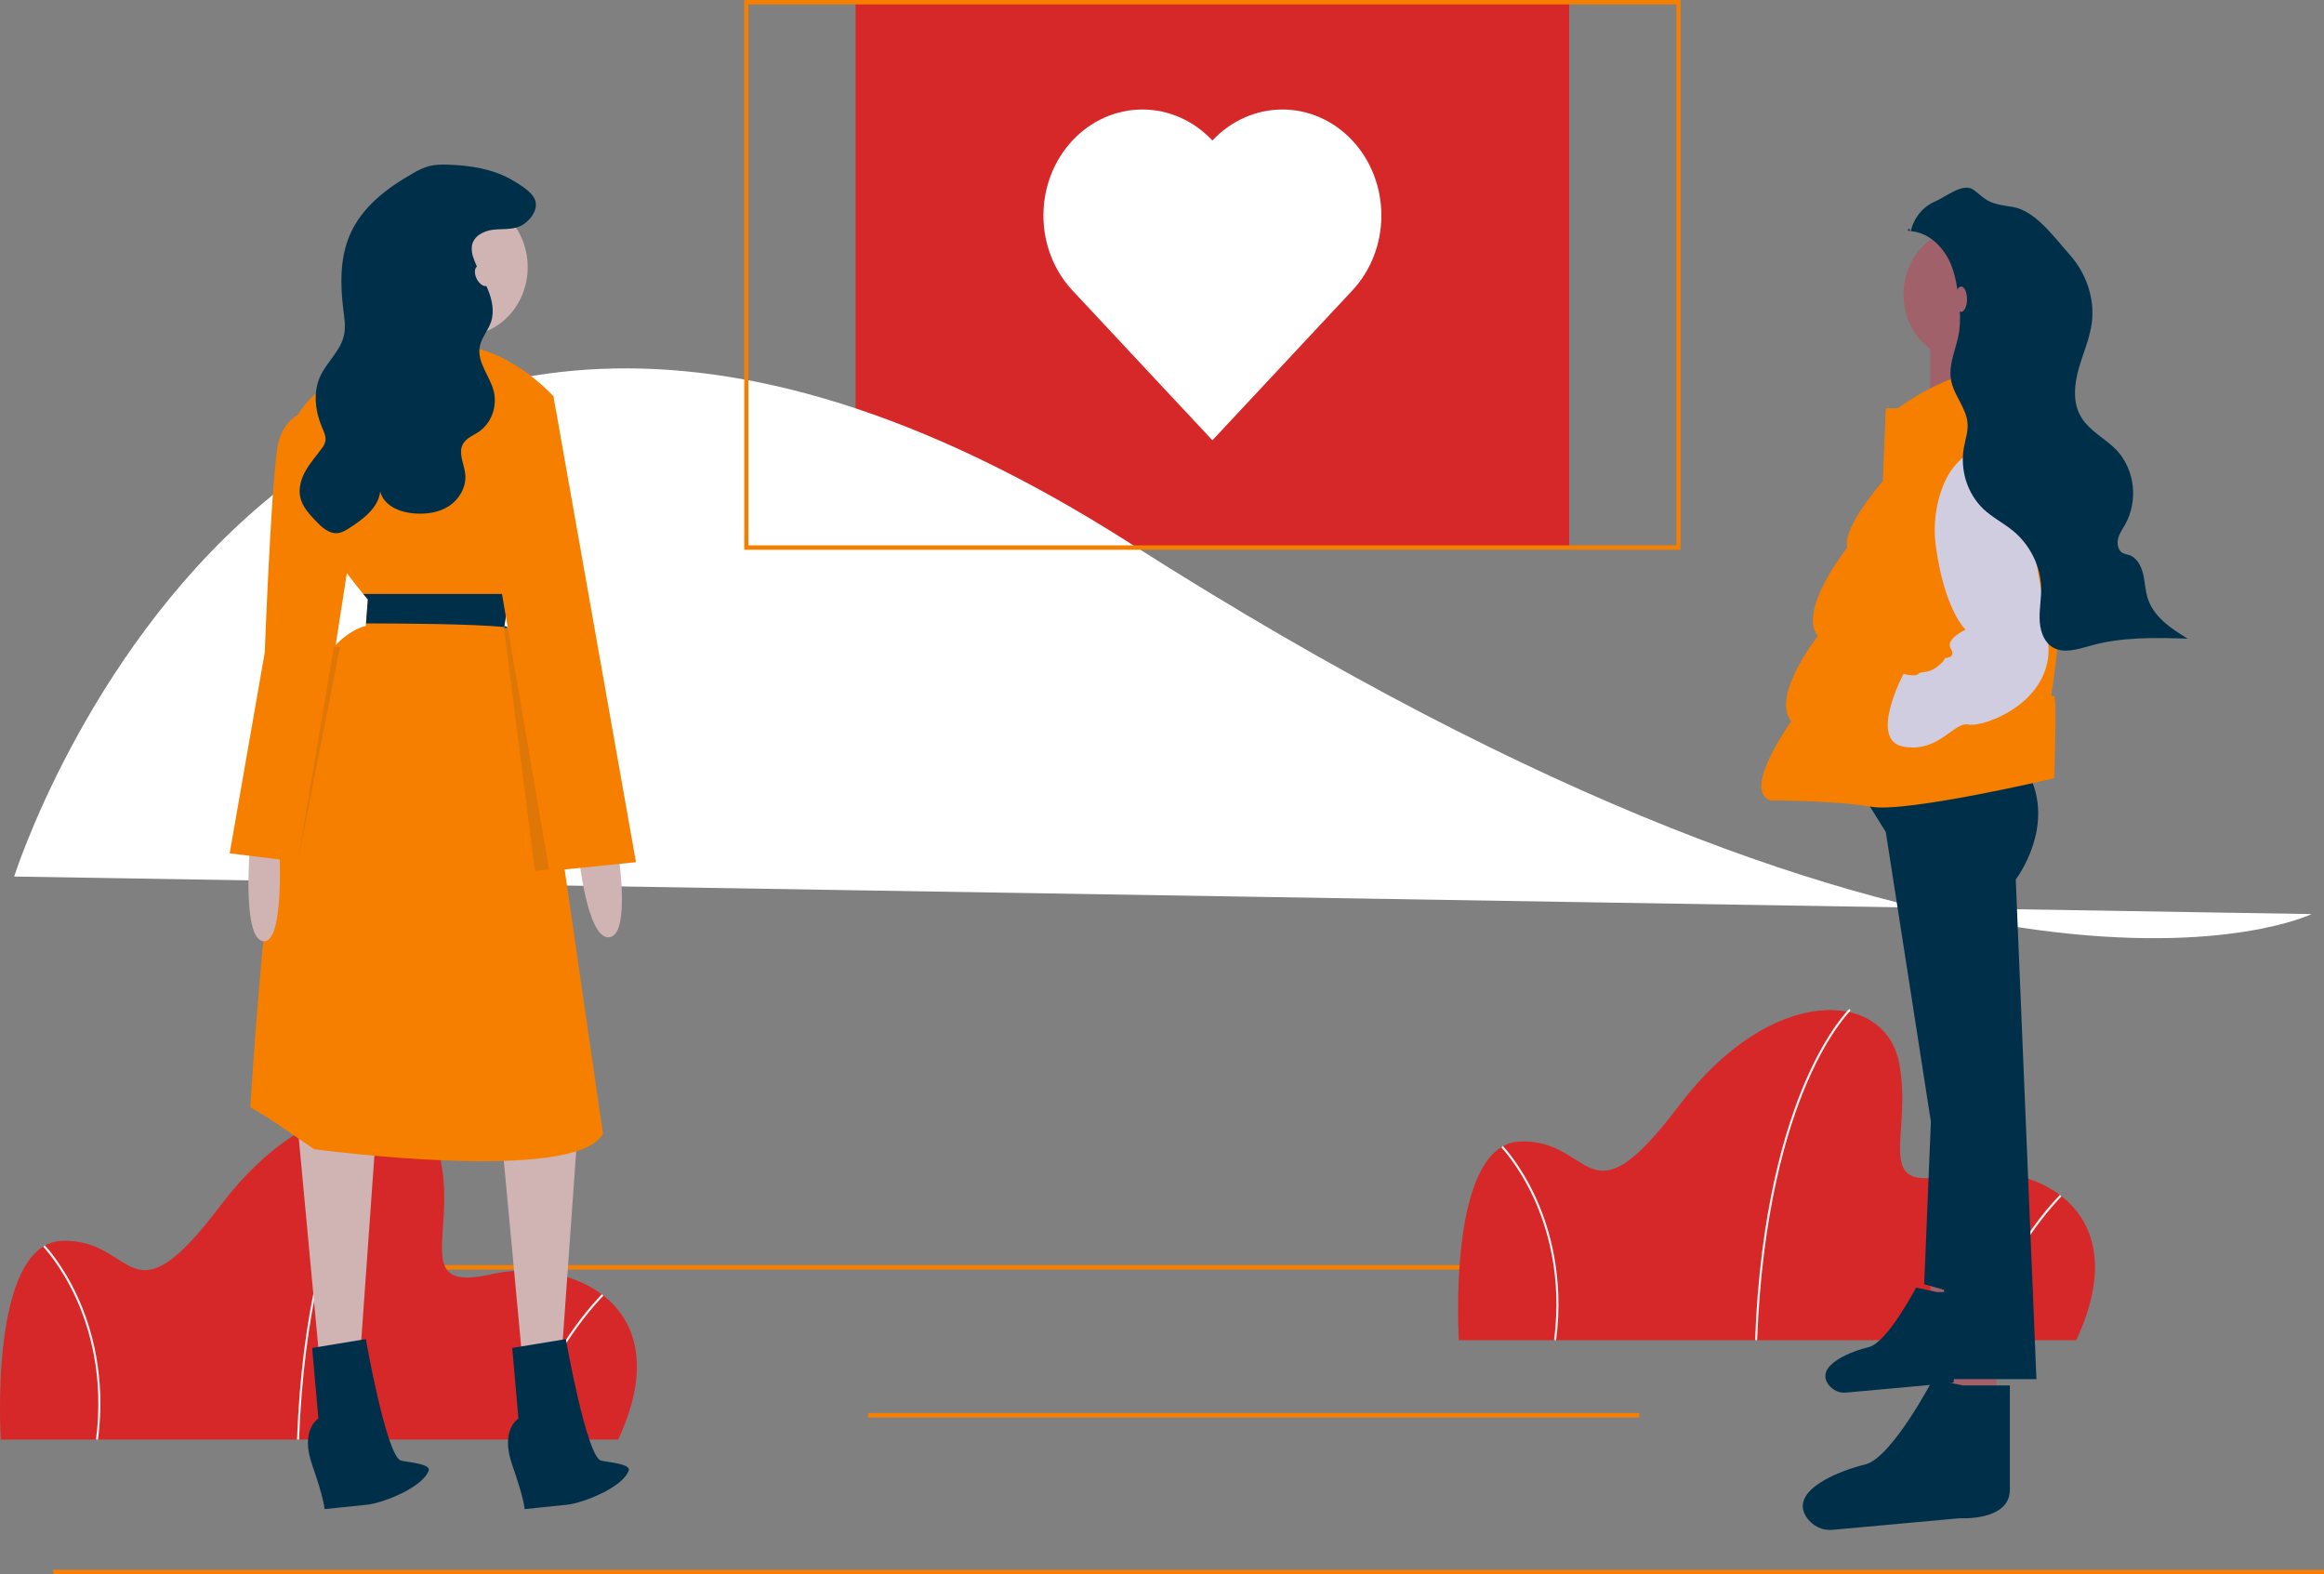 <svg width="564" height="382" viewBox="0 0 564 382" fill="none" xmlns="http://www.w3.org/2000/svg">
<rect x="0" y="0" width="564" height="382" fill="#808080" stroke="none"/>
<g clip-path="url(#clip0)">
<path d="M462.899 306.993H43.979V308.065H462.899V306.993Z" fill="#F77F00"/>
<path d="M380.816 0.536H207.643V132.87H380.816V0.536Z" fill="#D62828"/>
<path d="M3.438 212.698C3.438 212.698 70.005 1.607 274.21 131.798C478.414 261.989 560.997 221.806 560.997 221.806" fill="white"/>
<path d="M397.834 342.889H210.646V343.961H397.834V342.889Z" fill="#F77F00"/>
<path d="M503.875 325.209H354.048C354.048 325.209 351.011 277.528 368.98 276.986C386.95 276.444 384.925 298.117 407.449 268.316C429.974 238.515 457.307 240.141 460.851 257.751C464.394 275.36 454.017 289.448 472.999 285.113C491.98 280.779 519.314 292.157 503.875 325.209Z" fill="#D62828"/>
<path d="M426.433 325.22L425.927 325.198C427.106 293.805 433.248 273.635 438.193 262.242C443.562 249.872 448.736 244.864 448.787 244.815L449.124 245.22C449.073 245.269 443.959 250.227 438.634 262.513C433.716 273.857 427.608 293.945 426.433 325.22Z" fill="#F2F2F2"/>
<path d="M480.659 325.285L480.173 325.133C486.024 303.635 499.803 290.062 499.941 289.927L500.281 290.328C500.144 290.462 486.468 303.939 480.659 325.285Z" fill="#F2F2F2"/>
<path d="M377.647 325.246L377.145 325.172C379.13 309.846 375.545 297.955 372.187 290.679C368.551 282.801 364.403 278.498 364.361 278.455L364.711 278.064C364.753 278.107 368.966 282.476 372.641 290.439C376.03 297.783 379.65 309.784 377.647 325.246Z" fill="#F2F2F2"/>
<path d="M150.021 349.318H0.194C0.194 349.318 -2.843 301.637 15.126 301.095C33.095 300.553 31.07 322.227 53.595 292.426C76.12 262.625 103.453 264.25 106.996 281.86C110.539 299.47 100.163 313.557 119.144 309.223C138.126 304.888 165.459 316.266 150.021 349.318Z" fill="#D62828"/>
<path d="M72.578 349.329L72.073 349.308C73.252 317.914 79.394 297.744 84.339 286.352C89.708 273.981 94.881 268.974 94.933 268.924L95.269 269.329C95.218 269.378 90.105 274.336 84.779 286.622C79.862 297.967 73.753 318.054 72.578 349.329Z" fill="#F2F2F2"/>
<path d="M126.804 349.394L126.318 349.243C132.169 327.744 145.948 314.171 146.087 314.036L146.427 314.438C146.289 314.571 132.614 328.048 126.804 349.394Z" fill="#F2F2F2"/>
<path d="M23.792 349.356L23.291 349.281C25.276 333.955 21.69 322.064 18.332 314.788C14.697 306.91 10.548 302.607 10.507 302.564L10.857 302.173C10.899 302.217 15.111 306.586 18.786 314.548C22.175 321.893 25.795 333.893 23.792 349.356Z" fill="#F2F2F2"/>
<path d="M564 380.928H12.948V382H564V380.928Z" fill="#F77F00"/>
<path d="M468.499 309.244V318.863L475.987 319.397L475.488 308.175L468.499 309.244Z" fill="#A0616A"/>
<path d="M469.997 313.519L465.004 312.45C465.004 312.45 458.015 325.81 453.522 326.879C449.591 327.814 440.308 331.204 443.735 335.975C444.249 336.66 444.915 337.196 445.672 337.535C446.429 337.874 447.254 338.005 448.07 337.915L469.497 335.963C469.497 335.963 477.984 336.498 477.984 331.154V313.519H469.997Z" fill="#003049"/>
<path d="M469.124 259.449L466.973 311.628L480.593 315.464L469.124 259.449Z" fill="#003049"/>
<path d="M474.142 330.044V343.856L484.894 344.624L484.178 328.509L474.142 330.044Z" fill="#A0616A"/>
<path d="M451.92 192.691L457.655 201.899L470.558 284.771L472.708 334.648H494.213L489.195 213.409C489.195 213.409 499.231 200.364 492.062 187.319L451.92 192.691Z" fill="#003049"/>
<path d="M476.292 336.183L469.124 334.648C469.124 334.648 459.088 353.831 452.637 355.366C447.107 356.681 434.204 361.379 438.304 368.01C439.019 369.116 439.998 369.997 441.139 370.56C442.279 371.124 443.54 371.35 444.791 371.215L475.575 368.411C475.575 368.411 487.762 369.178 487.762 361.505V336.183H476.292Z" fill="#003049"/>
<path d="M477.009 87.566C485.323 87.566 492.062 80.351 492.062 71.451C492.062 62.552 485.323 55.337 477.009 55.337C468.695 55.337 461.956 62.552 461.956 71.451C461.956 80.351 468.695 87.566 477.009 87.566Z" fill="#A0616A"/>
<path d="M468.407 79.892V102.912C468.407 103.68 484.894 101.378 484.894 101.378C484.894 101.378 485.611 79.892 485.611 77.59L468.407 79.892Z" fill="#A0616A"/>
<path d="M486.328 89.868C486.328 89.868 477.009 87.566 460.522 99.076H457.655L456.938 116.724C456.938 116.724 446.902 128.234 448.336 132.838C448.336 132.838 436.15 148.185 441.167 154.324C441.167 154.324 429.698 168.903 434.716 175.042C434.716 175.042 422.53 191.923 429.698 194.225C429.698 194.225 445.468 194.225 454.07 195.76C462.672 197.295 498.514 188.854 498.514 188.854C498.514 188.854 499.231 168.903 498.514 168.903H497.797C497.797 168.903 500.664 150.487 499.231 149.72C499.231 149.72 499.948 129.002 497.797 128.234L486.328 89.868Z" fill="#F77F00"/>
<path d="M484.028 107.539C481.399 107.922 478.902 109.01 476.77 110.702C474.638 112.393 472.94 114.634 471.832 117.215C469.76 122.104 469.068 127.534 469.841 132.838C471.991 148.185 477.009 152.789 477.009 152.789C477.009 152.789 471.991 155.091 473.425 157.393C474.859 159.695 471.991 159.695 471.991 159.695C471.991 159.695 471.991 160.463 469.841 161.997C467.69 163.532 466.257 162.765 465.54 163.532C464.823 164.299 461.956 163.532 461.956 163.532C461.956 163.532 453.354 179.646 461.956 181.181C470.558 182.715 474.142 175.042 477.726 175.809C481.31 176.577 498.514 170.438 497.08 155.859C495.647 141.279 489.195 106.749 484.177 107.516L484.028 107.539Z" fill="#D0CDE1"/>
<path d="M463.71 56.097C464.077 54.513 464.787 53.043 465.783 51.806C466.778 50.569 468.031 49.6 469.441 48.978C472.262 47.762 476.34 44.266 478.898 46.026C480.04 46.811 481.021 47.853 482.208 48.558C484.126 49.697 486.395 49.857 488.56 50.237C494.003 51.194 498.563 57.624 502.367 61.9C506.17 66.177 508.366 72.21 507.683 78.069C507.232 81.934 505.609 85.513 504.535 89.235C503.461 92.957 502.98 97.183 504.72 100.604C506.715 104.528 511.03 106.328 513.942 109.528C515.967 111.853 517.244 114.81 517.587 117.968C517.93 121.125 517.321 124.317 515.85 127.077C515.199 128.237 514.385 129.325 514.044 130.628C513.703 131.93 514.006 133.567 515.126 134.192C515.638 134.406 516.168 134.569 516.708 134.678C518.504 135.258 519.598 137.231 520.077 139.173C520.556 141.114 520.598 143.166 521.187 145.072C522.628 149.728 526.93 152.545 530.916 154.963C523.042 154.736 515.042 154.524 507.422 156.66C504.147 157.578 500.366 158.837 497.627 156.707C495.749 155.248 495.033 152.584 494.98 150.101C494.927 147.617 495.409 145.147 495.359 142.663C495.253 137.295 492.564 132.154 488.6 128.865C486.254 126.918 483.494 125.57 481.276 123.459C479.39 121.624 477.971 119.306 477.15 116.724C476.33 114.141 476.136 111.378 476.585 108.693C476.929 106.765 477.611 104.87 477.509 102.911C477.309 99.044 474.163 96.019 473.488 92.215C472.78 88.218 474.904 84.327 475.495 80.308C475.768 77.862 475.727 75.388 475.374 72.954C474.929 68.915 474.257 64.726 472.02 61.439C469.917 58.347 467.004 56.295 463.437 56.068C462.289 55.996 463.897 54.941 463.437 56.068" fill="#003049"/>
<path d="M475.934 75.672C476.726 75.672 477.367 74.298 477.367 72.603C477.367 70.907 476.726 69.533 475.934 69.533C475.142 69.533 474.5 70.907 474.5 72.603C474.5 74.298 475.142 75.672 475.934 75.672Z" fill="#A0616A"/>
<path d="M72.257 273.508L77.763 332.442L87.272 330.835L91.276 274.579L72.257 273.508Z" fill="#D0B4B4"/>
<path d="M88.774 324.941L75.761 327.084L77.262 344.229C77.262 344.229 72.758 346.907 75.761 355.48C78.764 364.052 78.764 366.195 78.764 366.195L89.073 365.127C93.068 364.713 102.671 360.858 104.039 356.819C104.607 355.144 98.547 354.795 97.282 354.408C93.779 353.337 88.774 324.941 88.774 324.941Z" fill="#003049"/>
<path d="M121.307 271.365L126.812 330.299L136.322 328.691L140.326 272.436L121.307 271.365Z" fill="#D0B4B4"/>
<path d="M112.548 81.436C121.117 81.436 128.063 74 128.063 64.828C128.063 55.655 121.117 48.219 112.548 48.219C103.979 48.219 97.032 55.655 97.032 64.828C97.032 74 103.979 81.436 112.548 81.436Z" fill="#D0B4B4"/>
<path d="M116.802 76.346C116.802 76.346 112.798 87.597 116.802 91.348C120.806 95.098 90.275 95.098 90.275 95.098L102.788 70.989L116.802 76.346Z" fill="#D0B4B4"/>
<path d="M146.332 275.115C139.825 287.438 76.261 278.865 76.261 278.865L65.25 271.365L60.746 268.686C60.746 268.686 63.749 217.252 69.254 185.642C74.76 154.032 88.774 151.889 88.774 151.889L88.824 151.268L89.274 145.46C89.274 145.46 88.859 144.983 88.143 144.121C83.684 138.725 67.668 118.286 70.255 105.813C73.258 91.348 95.781 84.383 109.294 83.847C122.808 83.311 134.32 96.17 134.32 96.17L132.368 104.929L123.809 143.317L123.679 144.121L122.308 152.425C124.825 152.591 126.452 153.186 127.498 153.92C129.785 155.516 129.315 157.783 129.315 157.783L136.977 210.63L146.332 275.115Z" fill="#F77F00"/>
<path d="M60.746 204.394C60.746 204.394 58.534 227.75 63.894 228.394C69.254 229.039 67.753 204.394 67.753 204.394H60.746Z" fill="#D0B4B4"/>
<path d="M77.262 99.384C77.262 99.384 68.754 98.849 67.252 109.028C65.751 119.208 64.249 158.318 64.249 158.318L55.741 207.073L73.258 209.216L84.77 135.28L77.262 99.384Z" fill="#F77F00"/>
<path d="M149.835 205.466C149.835 205.466 153.339 226.896 147.833 227.432C142.328 227.968 140.326 206.537 140.326 206.537L149.835 205.466Z" fill="#D0B4B4"/>
<path d="M108.432 39.957C107.061 39.878 105.687 39.977 104.339 40.253C102.856 40.672 101.432 41.301 100.105 42.123C93.905 45.648 87.775 50.24 84.865 57.079C82.475 62.694 82.558 69.154 83.338 75.267C83.589 77.234 83.906 79.245 83.519 81.186C82.721 85.181 79.198 87.866 77.599 91.575C75.958 95.38 76.529 99.936 78.17 103.742C78.639 104.828 79.205 105.995 78.943 107.158C78.774 107.751 78.49 108.3 78.111 108.77C76.82 110.567 75.331 112.209 74.221 114.139C73.11 116.07 72.394 118.396 72.859 120.607C73.34 122.891 74.971 124.664 76.531 126.305C77.995 127.845 79.717 129.496 81.766 129.377C82.999 129.306 84.108 128.59 85.158 127.895C88.306 125.811 91.772 123.227 92.267 119.3C93.231 122.813 97.112 124.343 100.525 124.591C103.424 124.802 106.458 124.423 108.941 122.808C111.425 121.193 113.232 118.153 112.914 115.061C112.666 112.647 111.224 110.138 112.24 107.967C113.012 106.319 114.859 105.695 116.308 104.701C117.748 103.671 118.859 102.195 119.493 100.471C120.127 98.746 120.254 96.855 119.856 95.051C118.955 91.292 115.761 88.021 116.419 84.205C116.807 81.954 118.482 80.206 119.186 78.044C120.026 75.466 119.392 72.591 118.345 70.1C117.298 67.61 115.85 65.317 114.958 62.759C114.539 61.749 114.395 60.634 114.54 59.541C114.991 57.234 117.413 56.024 119.6 55.757C121.787 55.49 124.08 55.792 126.129 54.932C128.028 54.134 130.368 51.586 130.023 49.185C129.698 46.922 126.733 45.202 125.084 44.158C120.115 41.012 114.116 40.092 108.432 39.957Z" fill="#003049"/>
<path d="M88.824 151.268L89.274 145.46C89.274 145.46 88.859 144.983 88.143 144.121H123.679L122.307 152.425C124.825 152.591 121.512 151.423 122.558 152.157C113.754 151.353 97.933 151.305 88.824 151.268Z" fill="#003049"/>
<path opacity="0.1" d="M136.977 210.63L129.815 211.359L122.307 152.425C124.825 152.591 126.452 153.186 127.498 153.92C129.785 155.516 129.315 157.783 129.315 157.783L136.977 210.63Z" fill="#003049"/>
<path d="M122.307 95.098L134.32 96.17L154.34 209.216L133.319 211.359L118.303 123.494L122.307 95.098Z" fill="#F77F00"/>
<path opacity="0.1" d="M82.518 156.979L72.257 209.216L81.018 156.979H82.518Z" fill="#003049"/>
<path d="M137.323 324.941L124.31 327.084L125.811 344.229C125.811 344.229 121.306 346.907 124.31 355.48C127.313 364.052 127.313 366.195 127.313 366.195L137.622 365.127C141.617 364.713 151.219 360.858 152.588 356.819C153.156 355.144 147.096 354.795 145.831 354.408C142.328 353.337 137.323 324.941 137.323 324.941Z" fill="#003049"/>
<path d="M118.303 69.29C119.022 68.847 119.044 67.448 118.353 66.167C117.662 64.886 116.519 64.207 115.801 64.651C115.083 65.094 115.061 66.493 115.752 67.774C116.443 69.055 117.585 69.734 118.303 69.29Z" fill="#D0B4B4"/>
<path d="M407.843 133.405H180.616V0H407.843V133.405ZM181.617 132.334H406.842V1.072H181.617V132.334Z" fill="#F77F00"/>
<path d="M294.23 34.1C289.724 29.278 283.614 26.57 277.243 26.571C270.872 26.571 264.762 29.281 260.258 34.103C255.753 38.925 253.222 45.465 253.221 52.285C253.221 59.105 255.751 65.646 260.255 70.469L294.23 106.838L328.205 70.469C332.709 65.646 335.239 59.105 335.239 52.285C335.238 45.465 332.707 38.925 328.202 34.103C323.697 29.281 317.587 26.571 311.217 26.571C304.846 26.57 298.735 29.278 294.23 34.1Z" fill="white"/>
</g>
<defs>
<clipPath id="clip0">
<rect width="564" height="382" fill="white"/>
</clipPath>
</defs>
</svg>
